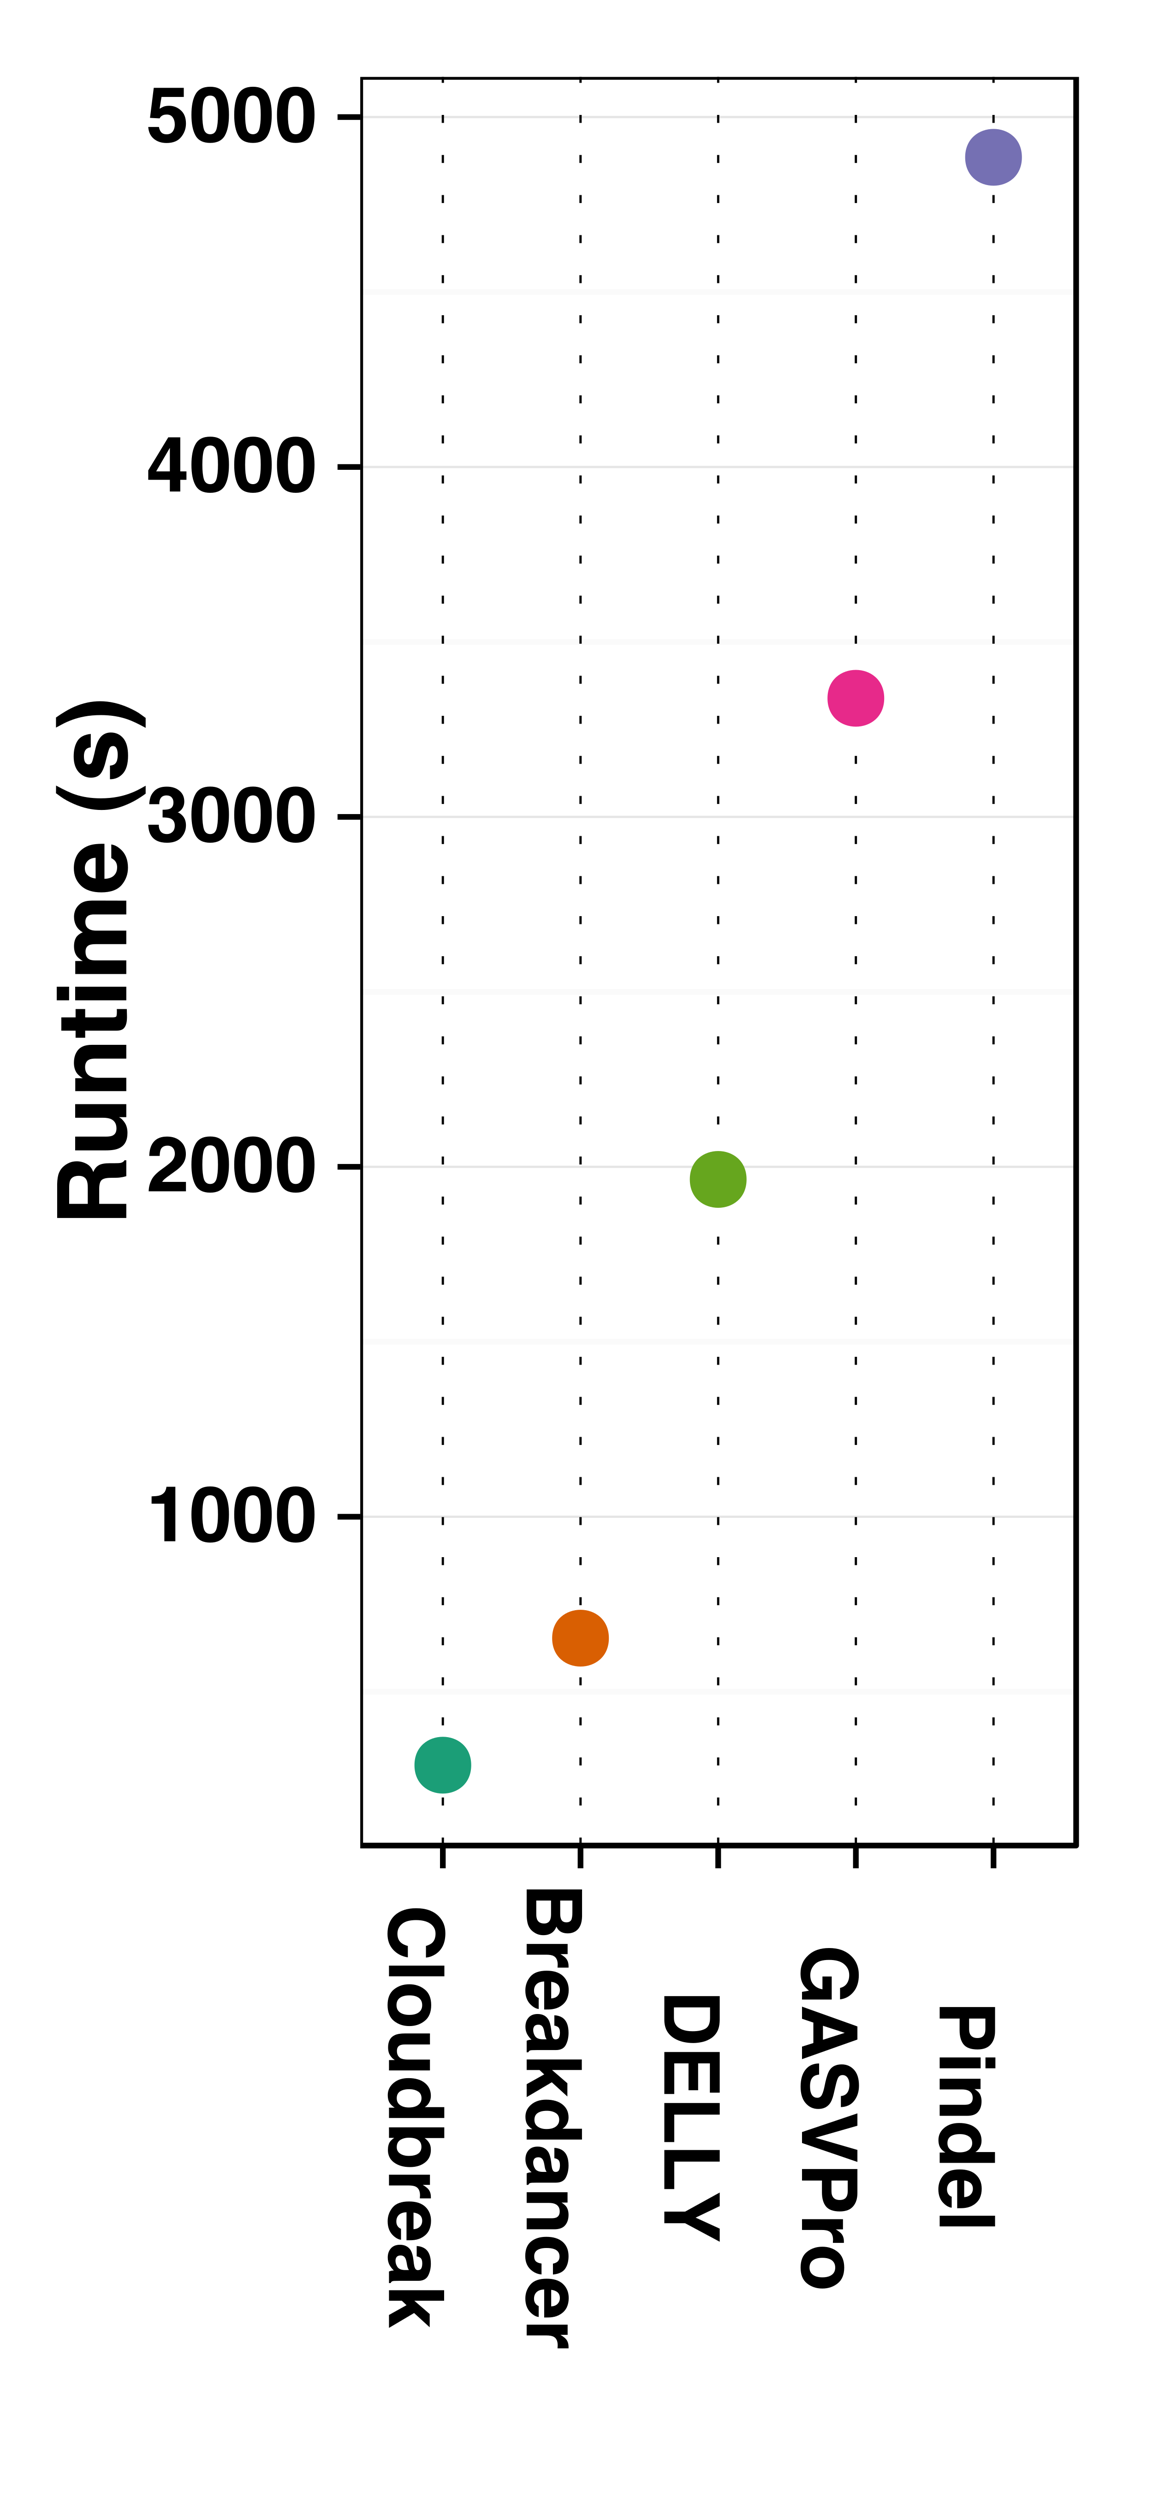<?xml version="1.0" encoding="UTF-8"?>
<svg xmlns="http://www.w3.org/2000/svg" xmlns:xlink="http://www.w3.org/1999/xlink" width="216pt" height="468pt" viewBox="0 0 216 468" version="1.1">
<defs>
<g>
<symbol overflow="visible" id="glyph0-0">
<path style="stroke:none;" d="M 1.078 0 L 1.078 -10.375 L 9.438 -10.375 L 9.438 0 Z M 8.141 -1.297 L 8.141 -9.078 L 2.375 -9.078 L 2.375 -1.297 Z "/>
</symbol>
<symbol overflow="visible" id="glyph0-1">
<path style="stroke:none;" d="M 1 -7.031 L 1 -8.406 C 1.633 -8.426 2.078 -8.469 2.328 -8.531 C 2.734 -8.613 3.062 -8.789 3.312 -9.062 C 3.488 -9.238 3.617 -9.484 3.703 -9.797 C 3.754 -9.973 3.781 -10.109 3.781 -10.203 L 5.453 -10.203 L 5.453 0 L 3.391 0 L 3.391 -7.031 Z "/>
</symbol>
<symbol overflow="visible" id="glyph0-2">
<path style="stroke:none;" d="M 2.5 -5 C 2.5 -3.832 2.594 -2.938 2.781 -2.312 C 2.977 -1.688 3.375 -1.375 3.969 -1.375 C 4.562 -1.375 4.953 -1.688 5.141 -2.312 C 5.328 -2.938 5.422 -3.832 5.422 -5 C 5.422 -6.227 5.328 -7.133 5.141 -7.719 C 4.953 -8.312 4.562 -8.609 3.969 -8.609 C 3.375 -8.609 2.977 -8.312 2.781 -7.719 C 2.594 -7.133 2.5 -6.227 2.5 -5 Z M 3.969 -10.266 C 5.27 -10.266 6.18 -9.805 6.703 -8.891 C 7.223 -7.984 7.484 -6.688 7.484 -5 C 7.484 -3.312 7.223 -2.016 6.703 -1.109 C 6.18 -0.203 5.27 0.25 3.969 0.25 C 2.664 0.25 1.754 -0.203 1.234 -1.109 C 0.711 -2.016 0.453 -3.312 0.453 -5 C 0.453 -6.688 0.711 -7.984 1.234 -8.891 C 1.754 -9.805 2.664 -10.266 3.969 -10.266 Z "/>
</symbol>
<symbol overflow="visible" id="glyph0-3">
<path style="stroke:none;" d="M 0.453 0 C 0.473 -0.727 0.629 -1.395 0.922 -2 C 1.203 -2.688 1.879 -3.41 2.953 -4.172 C 3.867 -4.828 4.461 -5.297 4.734 -5.578 C 5.148 -6.023 5.359 -6.516 5.359 -7.047 C 5.359 -7.484 5.238 -7.844 5 -8.125 C 4.77 -8.406 4.43 -8.547 3.984 -8.547 C 3.367 -8.547 2.953 -8.32 2.734 -7.875 C 2.609 -7.613 2.535 -7.195 2.516 -6.625 L 0.562 -6.625 C 0.594 -7.488 0.75 -8.188 1.031 -8.719 C 1.57 -9.738 2.523 -10.25 3.891 -10.25 C 4.961 -10.25 5.816 -9.945 6.453 -9.344 C 7.098 -8.75 7.422 -7.961 7.422 -6.984 C 7.422 -6.223 7.191 -5.551 6.734 -4.969 C 6.441 -4.57 5.957 -4.141 5.281 -3.672 L 4.484 -3.094 C 3.984 -2.738 3.641 -2.477 3.453 -2.312 C 3.266 -2.156 3.109 -1.973 2.984 -1.766 L 7.438 -1.766 L 7.438 0 Z "/>
</symbol>
<symbol overflow="visible" id="glyph0-4">
<path style="stroke:none;" d="M 2.344 -3.125 C 2.344 -2.719 2.41 -2.383 2.547 -2.125 C 2.785 -1.625 3.227 -1.375 3.875 -1.375 C 4.27 -1.375 4.613 -1.508 4.906 -1.781 C 5.195 -2.051 5.344 -2.441 5.344 -2.953 C 5.344 -3.617 5.07 -4.066 4.531 -4.297 C 4.219 -4.422 3.727 -4.484 3.062 -4.484 L 3.062 -5.922 C 3.719 -5.93 4.176 -5.992 4.438 -6.109 C 4.875 -6.305 5.094 -6.703 5.094 -7.297 C 5.094 -7.691 4.977 -8.008 4.75 -8.25 C 4.531 -8.488 4.211 -8.609 3.797 -8.609 C 3.328 -8.609 2.977 -8.457 2.75 -8.156 C 2.531 -7.863 2.426 -7.469 2.438 -6.969 L 0.562 -6.969 C 0.582 -7.469 0.672 -7.945 0.828 -8.406 C 0.984 -8.801 1.238 -9.172 1.594 -9.516 C 1.852 -9.754 2.164 -9.938 2.531 -10.062 C 2.895 -10.188 3.336 -10.25 3.859 -10.25 C 4.836 -10.25 5.625 -9.992 6.219 -9.484 C 6.82 -8.984 7.125 -8.312 7.125 -7.469 C 7.125 -6.863 6.941 -6.352 6.578 -5.938 C 6.359 -5.688 6.125 -5.516 5.875 -5.422 C 6.062 -5.422 6.328 -5.258 6.672 -4.938 C 7.18 -4.469 7.438 -3.82 7.438 -3 C 7.438 -2.133 7.133 -1.375 6.531 -0.719 C 5.938 -0.07 5.055 0.25 3.891 0.25 C 2.441 0.25 1.438 -0.219 0.875 -1.156 C 0.57 -1.656 0.406 -2.312 0.375 -3.125 Z "/>
</symbol>
<symbol overflow="visible" id="glyph0-5">
<path style="stroke:none;" d="M 7.531 -2.188 L 6.375 -2.188 L 6.375 0 L 4.422 0 L 4.422 -2.188 L 0.375 -2.188 L 0.375 -3.953 L 4.125 -10.141 L 6.375 -10.141 L 6.375 -3.766 L 7.531 -3.766 Z M 4.422 -3.766 L 4.422 -8.172 L 1.859 -3.766 Z "/>
</symbol>
<symbol overflow="visible" id="glyph0-6">
<path style="stroke:none;" d="M 2.375 -2.734 C 2.457 -2.297 2.609 -1.957 2.828 -1.719 C 3.055 -1.477 3.383 -1.359 3.812 -1.359 C 4.312 -1.359 4.691 -1.531 4.953 -1.875 C 5.211 -2.227 5.344 -2.672 5.344 -3.203 C 5.344 -3.723 5.219 -4.16 4.969 -4.516 C 4.727 -4.879 4.352 -5.062 3.844 -5.062 C 3.594 -5.062 3.379 -5.031 3.203 -4.969 C 2.891 -4.852 2.656 -4.645 2.5 -4.344 L 0.703 -4.438 L 1.406 -10.062 L 7.031 -10.062 L 7.031 -8.359 L 2.859 -8.359 L 2.5 -6.141 C 2.812 -6.336 3.051 -6.469 3.219 -6.531 C 3.508 -6.645 3.863 -6.703 4.281 -6.703 C 5.125 -6.703 5.859 -6.414 6.484 -5.844 C 7.117 -5.281 7.438 -4.457 7.438 -3.375 C 7.438 -2.426 7.133 -1.582 6.531 -0.844 C 5.926 -0.102 5.02 0.266 3.812 0.266 C 2.844 0.266 2.047 0.004 1.422 -0.516 C 0.797 -1.035 0.445 -1.773 0.375 -2.734 Z "/>
</symbol>
<symbol overflow="visible" id="glyph1-0">
<path style="stroke:none;" d="M 0 1.078 L 10.375 1.078 L 10.375 9.438 L 0 9.438 Z M 1.297 8.141 L 9.078 8.141 L 9.078 2.375 L 1.297 2.375 Z "/>
</symbol>
<symbol overflow="visible" id="glyph1-1">
<path style="stroke:none;" d="M 5.094 0.641 C 6.906 0.641 8.301 1.129 9.281 2.109 C 10.133 2.953 10.562 4.023 10.562 5.328 C 10.562 7.066 9.988 8.344 8.844 9.156 C 8.207 9.594 7.566 9.832 6.922 9.875 L 6.922 7.703 C 7.41 7.555 7.785 7.375 8.047 7.156 C 8.492 6.758 8.719 6.176 8.719 5.406 C 8.719 4.625 8.398 4.004 7.766 3.547 C 7.129 3.086 6.227 2.859 5.062 2.859 C 3.895 2.859 3.02 3.098 2.438 3.578 C 1.863 4.066 1.578 4.68 1.578 5.422 C 1.578 6.18 1.828 6.758 2.328 7.156 C 2.598 7.375 3 7.555 3.531 7.703 L 3.531 9.844 C 2.406 9.656 1.488 9.176 0.781 8.406 C 0.07 7.633 -0.281 6.645 -0.281 5.438 C -0.281 3.945 0.191 2.773 1.141 1.922 C 2.109 1.066 3.426 0.641 5.094 0.641 Z M 10.688 5.266 Z "/>
</symbol>
<symbol overflow="visible" id="glyph1-2">
<path style="stroke:none;" d="M 0 2.984 L 0 0.984 L 10.375 0.984 L 10.375 2.984 Z "/>
</symbol>
<symbol overflow="visible" id="glyph1-3">
<path style="stroke:none;" d="M 1.406 4.375 C 1.406 4.957 1.613 5.406 2.031 5.719 C 2.457 6.039 3.051 6.203 3.812 6.203 C 4.582 6.203 5.176 6.039 5.594 5.719 C 6.008 5.406 6.219 4.957 6.219 4.375 C 6.219 3.789 6.008 3.336 5.594 3.016 C 5.176 2.703 4.582 2.547 3.812 2.547 C 3.051 2.547 2.457 2.703 2.031 3.016 C 1.613 3.336 1.406 3.789 1.406 4.375 Z M 3.812 8.297 C 2.688 8.297 1.723 7.973 0.922 7.328 C 0.129 6.68 -0.266 5.695 -0.266 4.375 C -0.266 3.062 0.129 2.082 0.922 1.438 C 1.723 0.789 2.688 0.469 3.812 0.469 C 4.926 0.469 5.883 0.789 6.688 1.438 C 7.5 2.082 7.906 3.062 7.906 4.375 C 7.906 5.695 7.5 6.68 6.688 7.328 C 5.883 7.973 4.926 8.297 3.812 8.297 Z M 7.875 4.375 Z "/>
</symbol>
<symbol overflow="visible" id="glyph1-4">
<path style="stroke:none;" d="M 7.672 2.938 L 3.047 2.938 C 2.609 2.938 2.281 2.988 2.062 3.094 C 1.676 3.27 1.484 3.629 1.484 4.172 C 1.484 4.848 1.758 5.316 2.312 5.578 C 2.602 5.703 3 5.766 3.5 5.766 L 7.672 5.766 L 7.672 7.797 L 0 7.797 L 0 5.859 L 1.078 5.859 C 1.055 5.836 0.988 5.785 0.875 5.703 C 0.758 5.629 0.656 5.539 0.562 5.438 C 0.281 5.125 0.086 4.82 -0.016 4.531 C -0.117 4.238 -0.172 3.895 -0.172 3.5 C -0.172 2.363 0.238 1.598 1.062 1.203 C 1.508 0.984 2.172 0.875 3.047 0.875 L 7.672 0.875 Z M 7.875 4.344 Z "/>
</symbol>
<symbol overflow="visible" id="glyph1-5">
<path style="stroke:none;" d="M 7.844 3.766 C 7.844 4.223 7.738 4.633 7.531 5 C 7.332 5.363 7.055 5.656 6.703 5.875 L 10.359 5.875 L 10.359 7.906 L 0 7.906 L 0 5.969 L 1.062 5.969 C 0.602 5.676 0.27 5.348 0.062 4.984 C -0.133 4.617 -0.234 4.164 -0.234 3.625 C -0.234 2.727 0.125 1.973 0.844 1.359 C 1.57 0.742 2.504 0.438 3.641 0.438 C 4.941 0.438 5.969 0.738 6.719 1.344 C 7.469 1.945 7.844 2.754 7.844 3.766 Z M 1.453 4.203 C 1.453 4.766 1.66 5.191 2.078 5.484 C 2.504 5.785 3.051 5.938 3.719 5.938 C 4.656 5.938 5.328 5.695 5.734 5.219 C 5.973 4.938 6.094 4.602 6.094 4.219 C 6.094 3.625 5.867 3.191 5.422 2.922 C 4.984 2.648 4.438 2.516 3.781 2.516 C 3.07 2.516 2.504 2.648 2.078 2.922 C 1.66 3.203 1.453 3.629 1.453 4.203 Z "/>
</symbol>
<symbol overflow="visible" id="glyph1-6">
<path style="stroke:none;" d="M 7.844 5.078 C 7.844 6.086 7.477 6.875 6.75 7.438 C 6.02 8.008 5.082 8.297 3.938 8.297 C 2.738 8.297 1.75 8.016 0.969 7.453 C 0.188 6.891 -0.203 6.102 -0.203 5.094 C -0.203 4.469 -0.078 3.961 0.172 3.578 C 0.328 3.348 0.594 3.098 0.969 2.828 L 0 2.828 L 0 0.859 L 10.359 0.859 L 10.359 2.859 L 6.672 2.859 C 7.023 3.117 7.297 3.398 7.484 3.703 C 7.723 4.055 7.844 4.516 7.844 5.078 Z M 1.453 4.562 C 1.453 5.082 1.66 5.484 2.078 5.766 C 2.492 6.055 3.039 6.203 3.719 6.203 C 4.258 6.203 4.711 6.129 5.078 5.984 C 5.742 5.711 6.078 5.223 6.078 4.516 C 6.078 3.785 5.75 3.285 5.094 3.016 C 4.738 2.867 4.285 2.797 3.734 2.797 C 3.078 2.797 2.531 2.941 2.094 3.234 C 1.664 3.523 1.453 3.969 1.453 4.562 Z "/>
</symbol>
<symbol overflow="visible" id="glyph1-7">
<path style="stroke:none;" d="M 7.844 5.094 C 7.844 5.133 7.844 5.164 7.844 5.188 C 7.844 5.219 7.844 5.273 7.844 5.359 L 5.781 5.359 C 5.789 5.234 5.797 5.117 5.797 5.016 C 5.805 4.922 5.812 4.848 5.812 4.797 C 5.812 3.984 5.551 3.441 5.031 3.172 C 4.738 3.016 4.285 2.938 3.672 2.938 L 0 2.938 L 0 0.922 L 7.672 0.922 L 7.672 2.828 L 6.328 2.828 C 6.836 3.141 7.188 3.41 7.375 3.641 C 7.688 4.016 7.844 4.5 7.844 5.094 Z "/>
</symbol>
<symbol overflow="visible" id="glyph1-8">
<path style="stroke:none;" d="M 6.219 3.953 C 6.219 3.492 6.07 3.133 5.781 2.875 C 5.488 2.625 5.094 2.469 4.594 2.406 L 4.594 5.516 C 5.125 5.484 5.523 5.32 5.797 5.031 C 6.078 4.738 6.219 4.379 6.219 3.953 Z M 7.875 3.953 C 7.875 4.598 7.754 5.176 7.516 5.688 C 7.273 6.195 6.895 6.617 6.375 6.953 C 5.926 7.254 5.398 7.445 4.797 7.531 C 4.441 7.582 3.938 7.602 3.281 7.594 L 3.281 2.344 C 2.508 2.375 1.969 2.617 1.656 3.078 C 1.469 3.348 1.375 3.68 1.375 4.078 C 1.375 4.484 1.488 4.816 1.719 5.078 C 1.844 5.223 2.02 5.348 2.25 5.453 L 2.25 7.5 C 1.789 7.445 1.328 7.207 0.859 6.781 C 0.117 6.125 -0.25 5.207 -0.25 4.031 C -0.25 3.051 0.062 2.188 0.688 1.438 C 1.312 0.695 2.332 0.328 3.75 0.328 C 5.082 0.328 6.102 0.66 6.812 1.328 C 7.52 2.004 7.875 2.879 7.875 3.953 Z M 7.875 4.094 Z "/>
</symbol>
<symbol overflow="visible" id="glyph1-9">
<path style="stroke:none;" d="M 3.734 5.156 C 3.648 5.031 3.582 4.906 3.531 4.781 C 3.477 4.656 3.43 4.477 3.391 4.25 L 3.312 3.797 C 3.238 3.379 3.145 3.078 3.031 2.891 C 2.852 2.578 2.57 2.422 2.188 2.422 C 1.844 2.422 1.594 2.516 1.438 2.703 C 1.289 2.898 1.219 3.133 1.219 3.406 C 1.219 3.832 1.344 4.227 1.594 4.594 C 1.852 4.957 2.316 5.145 2.984 5.156 Z M 4.656 3.953 C 4.707 4.316 4.77 4.578 4.844 4.734 C 4.957 5.023 5.145 5.172 5.406 5.172 C 5.719 5.172 5.93 5.062 6.047 4.844 C 6.172 4.625 6.234 4.305 6.234 3.891 C 6.234 3.41 6.117 3.07 5.891 2.875 C 5.711 2.738 5.477 2.645 5.188 2.594 L 5.188 0.656 C 5.852 0.695 6.406 0.883 6.844 1.219 C 7.508 1.75 7.844 2.66 7.844 3.953 C 7.844 4.797 7.676 5.539 7.344 6.188 C 7.008 6.844 6.383 7.172 5.469 7.172 L 1.953 7.172 C 1.703 7.172 1.406 7.176 1.062 7.188 C 0.801 7.195 0.625 7.234 0.531 7.297 C 0.438 7.367 0.359 7.469 0.297 7.594 L 0 7.594 L 0 5.422 C 0.156 5.359 0.301 5.312 0.438 5.281 C 0.57 5.258 0.727 5.242 0.906 5.234 C 0.602 4.953 0.348 4.633 0.141 4.281 C -0.109 3.844 -0.234 3.352 -0.234 2.812 C -0.234 2.113 -0.035 1.539 0.359 1.094 C 0.754 0.645 1.316 0.422 2.047 0.422 C 2.984 0.422 3.664 0.781 4.094 1.5 C 4.32 1.906 4.484 2.492 4.578 3.266 Z M 7.875 4.047 Z "/>
</symbol>
<symbol overflow="visible" id="glyph1-10">
<path style="stroke:none;" d="M 10.328 0.922 L 10.328 2.891 L 4.75 2.891 L 7.625 5.375 L 7.625 7.859 L 4.703 5.188 L 0 7.969 L 0 5.547 L 3.281 3.719 L 2.406 2.891 L 0 2.891 L 0 0.922 Z "/>
</symbol>
<symbol overflow="visible" id="glyph1-11">
<path style="stroke:none;" d="M 8.562 3.203 L 6.281 3.203 L 6.281 5.75 C 6.281 6.195 6.363 6.562 6.531 6.844 C 6.707 7.133 7.016 7.281 7.453 7.281 C 7.93 7.281 8.25 7.094 8.406 6.719 C 8.508 6.395 8.562 5.984 8.562 5.484 Z M 4.562 3.203 L 1.797 3.203 L 1.797 5.75 C 1.797 6.195 1.859 6.551 1.984 6.812 C 2.211 7.27 2.645 7.5 3.281 7.5 C 3.82 7.5 4.191 7.273 4.391 6.828 C 4.504 6.578 4.562 6.227 4.562 5.781 Z M 10.375 6.172 C 10.352 7.441 9.984 8.344 9.266 8.875 C 8.828 9.188 8.301 9.344 7.688 9.344 C 7.051 9.344 6.539 9.188 6.156 8.875 C 5.938 8.695 5.738 8.43 5.562 8.078 C 5.375 8.609 5.07 9.008 4.656 9.281 C 4.238 9.551 3.727 9.688 3.125 9.688 C 2.508 9.688 1.961 9.531 1.484 9.219 C 1.148 9.02 0.875 8.773 0.656 8.484 C 0.406 8.148 0.234 7.754 0.141 7.297 C 0.047 6.848 0 6.359 0 5.828 L 0 1.125 L 10.375 1.125 Z "/>
</symbol>
<symbol overflow="visible" id="glyph1-12">
<path style="stroke:none;" d="M 7.844 5.188 C 7.844 5.977 7.633 6.625 7.219 7.125 C 6.812 7.633 6.125 7.891 5.156 7.891 L 0 7.891 L 0 5.828 L 4.656 5.828 C 5.062 5.828 5.375 5.773 5.594 5.672 C 5.988 5.473 6.188 5.098 6.188 4.547 C 6.188 3.867 5.895 3.398 5.312 3.141 C 5.008 3.016 4.625 2.953 4.156 2.953 L 0 2.953 L 0 0.953 L 7.656 0.953 L 7.656 2.891 L 6.531 2.891 C 6.926 3.141 7.211 3.379 7.391 3.609 C 7.691 4.023 7.844 4.551 7.844 5.188 Z M 7.875 4.453 Z "/>
</symbol>
<symbol overflow="visible" id="glyph1-13">
<path style="stroke:none;" d="M 4.922 5.516 C 5.203 5.473 5.457 5.375 5.688 5.219 C 6 5 6.156 4.648 6.156 4.172 C 6.156 3.504 5.82 3.047 5.156 2.797 C 4.789 2.66 4.316 2.594 3.734 2.594 C 3.172 2.594 2.719 2.66 2.375 2.797 C 1.727 3.035 1.406 3.484 1.406 4.141 C 1.406 4.609 1.531 4.941 1.781 5.141 C 2.039 5.336 2.375 5.457 2.781 5.5 L 2.781 7.547 C 2.164 7.504 1.586 7.285 1.047 6.891 C 0.172 6.254 -0.266 5.32 -0.266 4.094 C -0.266 2.863 0.098 1.957 0.828 1.375 C 1.555 0.789 2.504 0.5 3.672 0.5 C 4.992 0.5 6.02 0.816 6.75 1.453 C 7.477 2.098 7.844 2.988 7.844 4.125 C 7.844 5.082 7.629 5.867 7.203 6.484 C 6.773 7.098 6.016 7.457 4.922 7.562 Z M 7.875 4.156 Z "/>
</symbol>
<symbol overflow="visible" id="glyph1-14">
<path style="stroke:none;" d="M 8.562 3.203 L 1.797 3.203 L 1.797 5.203 C 1.797 6.223 2.301 6.938 3.312 7.344 C 3.863 7.562 4.523 7.672 5.297 7.672 C 6.348 7.672 7.156 7.504 7.719 7.172 C 8.281 6.836 8.562 6.18 8.562 5.203 Z M 10.375 5.562 C 10.363 6.207 10.285 6.742 10.141 7.172 C 9.898 7.898 9.461 8.488 8.828 8.938 C 8.305 9.289 7.742 9.535 7.141 9.672 C 6.547 9.805 5.977 9.875 5.438 9.875 C 4.062 9.875 2.895 9.598 1.938 9.047 C 0.645 8.285 0 7.125 0 5.562 L 0 1.094 L 10.375 1.094 Z "/>
</symbol>
<symbol overflow="visible" id="glyph1-15">
<path style="stroke:none;" d="M 8.531 8.766 L 8.531 3.281 L 6.328 3.281 L 6.328 8.312 L 4.531 8.312 L 4.531 3.281 L 1.859 3.281 L 1.859 9.016 L 0 9.016 L 0 1.156 L 10.375 1.156 L 10.375 8.766 Z "/>
</symbol>
<symbol overflow="visible" id="glyph1-16">
<path style="stroke:none;" d="M 10.375 1.094 L 10.375 3.266 L 1.859 3.266 L 1.859 8.406 L 0 8.406 L 0 1.094 Z "/>
</symbol>
<symbol overflow="visible" id="glyph1-17">
<path style="stroke:none;" d="M 10.375 7.016 L 10.375 9.469 L 3.891 6 L 0 6 L 0 3.828 L 3.891 3.828 L 10.375 0.25 L 10.375 2.797 L 5.859 4.953 Z M 10.375 4.859 Z "/>
</symbol>
<symbol overflow="visible" id="glyph1-18">
<path style="stroke:none;" d="M 7.125 8.062 C 7.832 7.906 8.328 7.504 8.609 6.859 C 8.766 6.504 8.844 6.109 8.844 5.672 C 8.844 4.836 8.523 4.148 7.891 3.609 C 7.266 3.078 6.32 2.812 5.062 2.812 C 3.781 2.812 2.875 3.102 2.344 3.688 C 1.812 4.27 1.547 4.93 1.547 5.672 C 1.547 6.398 1.754 6.992 2.172 7.453 C 2.598 7.922 3.148 8.207 3.828 8.312 L 3.828 5.922 L 5.562 5.922 L 5.562 10.234 L 0 10.234 L 0 8.797 L 1.297 8.578 C 0.805 8.16 0.457 7.785 0.25 7.453 C -0.102 6.879 -0.281 6.176 -0.281 5.344 C -0.281 3.969 0.195 2.844 1.156 1.969 C 2.113 1.051 3.422 0.594 5.078 0.594 C 6.754 0.594 8.098 1.055 9.109 1.984 C 10.129 2.91 10.641 4.133 10.641 5.656 C 10.641 6.969 10.301 8.023 9.625 8.828 C 8.957 9.629 8.125 10.086 7.125 10.203 Z M 10.641 5.641 Z "/>
</symbol>
<symbol overflow="visible" id="glyph1-19">
<path style="stroke:none;" d="M 3.922 3.938 L 3.922 6.562 L 8 5.266 Z M 10.375 4.062 L 10.375 6.516 L 0 10.188 L 0 7.844 L 2.125 7.172 L 2.125 3.344 L 0 2.625 L 0 0.359 Z M 10.375 5.281 Z "/>
</symbol>
<symbol overflow="visible" id="glyph1-20">
<path style="stroke:none;" d="M 3.203 2.672 C 2.723 2.734 2.367 2.859 2.141 3.047 C 1.711 3.398 1.5 4.004 1.5 4.859 C 1.5 5.367 1.555 5.785 1.672 6.109 C 1.879 6.711 2.281 7.016 2.875 7.016 C 3.219 7.016 3.484 6.863 3.672 6.562 C 3.848 6.258 4.008 5.789 4.156 5.156 L 4.391 4.047 C 4.641 2.973 4.906 2.227 5.188 1.812 C 5.664 1.113 6.414 0.766 7.438 0.766 C 8.363 0.766 9.133 1.102 9.75 1.781 C 10.363 2.457 10.672 3.445 10.672 4.75 C 10.672 5.844 10.379 6.773 9.797 7.547 C 9.223 8.316 8.383 8.723 7.281 8.766 L 7.281 6.688 C 7.906 6.645 8.348 6.367 8.609 5.859 C 8.785 5.523 8.875 5.109 8.875 4.609 C 8.875 4.047 8.758 3.598 8.531 3.266 C 8.301 2.93 7.988 2.766 7.594 2.766 C 7.219 2.766 6.941 2.93 6.766 3.266 C 6.641 3.473 6.492 3.922 6.328 4.609 L 5.906 6.406 C 5.719 7.188 5.469 7.773 5.156 8.172 C 4.664 8.797 3.957 9.109 3.031 9.109 C 2.082 9.109 1.297 8.742 0.672 8.016 C 0.047 7.285 -0.266 6.258 -0.266 4.938 C -0.266 3.594 0.039 2.531 0.656 1.75 C 1.27 0.977 2.117 0.594 3.203 0.594 Z M 10.688 4.766 Z "/>
</symbol>
<symbol overflow="visible" id="glyph1-21">
<path style="stroke:none;" d="M 10.375 7.172 L 10.375 9.422 L 0 5.875 L 0 3.828 L 10.375 0.328 L 10.375 2.641 L 2.5 4.891 Z "/>
</symbol>
<symbol overflow="visible" id="glyph1-22">
<path style="stroke:none;" d="M 7.062 6.938 C 7.602 6.938 7.988 6.789 8.219 6.5 C 8.445 6.219 8.562 5.82 8.562 5.312 L 8.562 3.297 L 5.516 3.297 L 5.516 5.312 C 5.516 5.82 5.641 6.219 5.891 6.5 C 6.141 6.789 6.531 6.938 7.062 6.938 Z M 7.078 9.078 C 5.859 9.078 4.992 8.766 4.484 8.141 C 3.984 7.523 3.734 6.645 3.734 5.5 L 3.734 3.297 L 0 3.297 L 0 1.141 L 10.375 1.141 L 10.375 5.656 C 10.375 6.695 10.102 7.523 9.562 8.141 C 9.031 8.766 8.203 9.078 7.078 9.078 Z "/>
</symbol>
<symbol overflow="visible" id="glyph1-23">
<path style="stroke:none;" d="M 8.578 3 L 8.578 0.969 L 10.438 0.969 L 10.438 3 Z M 7.672 0.969 L 7.672 3 L 0 3 L 0 0.969 Z "/>
</symbol>
<symbol overflow="visible" id="glyph2-0">
<path style="stroke:none;" d="M 0 -1.359 L -12.953 -1.359 L -12.953 -11.781 L 0 -11.781 Z M -1.625 -10.172 L -11.344 -10.172 L -11.344 -2.969 L -1.625 -2.969 Z "/>
</symbol>
<symbol overflow="visible" id="glyph2-1">
<path style="stroke:none;" d="M -10.703 -4.078 L -7.219 -4.078 L -7.219 -7.141 C -7.219 -7.754 -7.289 -8.211 -7.438 -8.516 C -7.688 -9.055 -8.172 -9.328 -8.891 -9.328 C -9.68 -9.328 -10.211 -9.066 -10.484 -8.547 C -10.629 -8.254 -10.703 -7.812 -10.703 -7.219 Z M -12.953 -7.781 C -12.93 -8.695 -12.816 -9.398 -12.609 -9.891 C -12.41 -10.379 -12.113 -10.789 -11.719 -11.125 C -11.383 -11.406 -11.02 -11.629 -10.625 -11.797 C -10.227 -11.961 -9.773 -12.047 -9.266 -12.047 C -8.648 -12.047 -8.047 -11.891 -7.453 -11.578 C -6.859 -11.266 -6.438 -10.75 -6.188 -10.031 C -5.945 -10.633 -5.602 -11.062 -5.156 -11.312 C -4.719 -11.562 -4.047 -11.688 -3.141 -11.688 L -2.266 -11.688 C -1.672 -11.688 -1.27 -11.707 -1.062 -11.75 C -0.727 -11.82 -0.484 -11.988 -0.328 -12.25 L 0 -12.25 L 0 -9.266 C -0.289 -9.18 -0.52 -9.125 -0.688 -9.094 C -1.051 -9.02 -1.426 -8.977 -1.812 -8.969 L -3.016 -8.953 C -3.836 -8.941 -4.383 -8.789 -4.656 -8.5 C -4.938 -8.207 -5.078 -7.664 -5.078 -6.875 L -5.078 -4.078 L 0 -4.078 L 0 -1.438 L -12.953 -1.438 Z "/>
</symbol>
<symbol overflow="visible" id="glyph2-2">
<path style="stroke:none;" d="M -9.578 -3.672 L -3.812 -3.672 C -3.258 -3.672 -2.848 -3.734 -2.578 -3.859 C -2.086 -4.086 -1.844 -4.535 -1.844 -5.203 C -1.844 -6.055 -2.191 -6.645 -2.891 -6.969 C -3.266 -7.125 -3.758 -7.203 -4.375 -7.203 L -9.578 -7.203 L -9.578 -9.75 L 0 -9.75 L 0 -7.312 L -1.359 -7.312 C -1.328 -7.289 -1.238 -7.234 -1.094 -7.141 C -0.945 -7.047 -0.816 -6.93 -0.703 -6.797 C -0.348 -6.41 -0.109 -6.031 0.016 -5.656 C 0.148 -5.289 0.219 -4.863 0.219 -4.375 C 0.219 -2.957 -0.289 -2.004 -1.312 -1.516 C -1.875 -1.234 -2.707 -1.094 -3.812 -1.094 L -9.578 -1.094 Z M -9.828 -5.422 Z "/>
</symbol>
<symbol overflow="visible" id="glyph2-3">
<path style="stroke:none;" d="M -9.812 -6.484 C -9.812 -7.473 -9.551 -8.281 -9.031 -8.906 C -8.508 -9.539 -7.648 -9.859 -6.453 -9.859 L 0 -9.859 L 0 -7.281 L -5.828 -7.281 C -6.328 -7.281 -6.711 -7.211 -6.984 -7.078 C -7.473 -6.836 -7.719 -6.367 -7.719 -5.672 C -7.719 -4.828 -7.359 -4.242 -6.641 -3.922 C -6.266 -3.766 -5.781 -3.688 -5.188 -3.688 L 0 -3.688 L 0 -1.188 L -9.562 -1.188 L -9.562 -3.609 L -8.172 -3.609 C -8.66 -3.93 -9.016 -4.234 -9.234 -4.516 C -9.617 -5.035 -9.812 -5.691 -9.812 -6.484 Z M -9.828 -5.562 Z "/>
</symbol>
<symbol overflow="visible" id="glyph2-4">
<path style="stroke:none;" d="M -7.703 -0.188 L -9.5 -0.188 L -9.5 -1.516 L -12.172 -1.516 L -12.172 -4 L -9.5 -4 L -9.5 -5.562 L -7.703 -5.562 L -7.703 -4 L -2.641 -4 C -2.254 -4 -2.008 -4.047 -1.906 -4.141 C -1.812 -4.242 -1.766 -4.551 -1.766 -5.062 C -1.766 -5.133 -1.766 -5.211 -1.766 -5.297 C -1.773 -5.391 -1.781 -5.477 -1.781 -5.562 L 0.094 -5.562 L 0.125 -4.375 C 0.164 -3.188 -0.035 -2.375 -0.484 -1.938 C -0.773 -1.656 -1.219 -1.516 -1.812 -1.516 L -7.703 -1.516 Z "/>
</symbol>
<symbol overflow="visible" id="glyph2-5">
<path style="stroke:none;" d="M -10.719 -3.75 L -10.719 -1.203 L -13.031 -1.203 L -13.031 -3.75 Z M -9.578 -1.203 L -9.578 -3.75 L 0 -3.75 L 0 -1.203 Z "/>
</symbol>
<symbol overflow="visible" id="glyph2-6">
<path style="stroke:none;" d="M -9.797 -11.875 C -9.797 -12.289 -9.711 -12.703 -9.547 -13.109 C -9.379 -13.523 -9.094 -13.898 -8.688 -14.234 C -8.352 -14.504 -7.941 -14.688 -7.453 -14.781 C -7.129 -14.844 -6.656 -14.875 -6.031 -14.875 L 0 -14.859 L 0 -12.281 L -6.094 -12.281 C -6.457 -12.281 -6.758 -12.223 -7 -12.109 C -7.445 -11.891 -7.672 -11.477 -7.672 -10.875 C -7.672 -10.188 -7.379 -9.711 -6.797 -9.453 C -6.492 -9.316 -6.129 -9.25 -5.703 -9.25 L 0 -9.25 L 0 -6.719 L -5.703 -6.719 C -6.273 -6.719 -6.688 -6.66 -6.938 -6.547 C -7.406 -6.336 -7.641 -5.926 -7.641 -5.312 C -7.641 -4.594 -7.406 -4.113 -6.938 -3.875 C -6.676 -3.738 -6.285 -3.672 -5.766 -3.672 L 0 -3.672 L 0 -1.125 L -9.562 -1.125 L -9.562 -3.562 L -8.172 -3.562 C -8.66 -3.875 -9.016 -4.164 -9.234 -4.438 C -9.609 -4.926 -9.797 -5.555 -9.797 -6.328 C -9.797 -7.055 -9.633 -7.648 -9.312 -8.109 C -9.008 -8.473 -8.625 -8.75 -8.156 -8.938 C -8.719 -9.258 -9.129 -9.664 -9.391 -10.156 C -9.66 -10.664 -9.797 -11.238 -9.797 -11.875 Z "/>
</symbol>
<symbol overflow="visible" id="glyph2-7">
<path style="stroke:none;" d="M -7.766 -4.953 C -7.766 -4.367 -7.582 -3.914 -7.219 -3.594 C -6.863 -3.281 -6.375 -3.082 -5.75 -3 L -5.75 -6.891 C -6.406 -6.848 -6.906 -6.645 -7.25 -6.281 C -7.594 -5.926 -7.766 -5.484 -7.766 -4.953 Z M -9.828 -4.953 C -9.828 -5.742 -9.676 -6.457 -9.375 -7.094 C -9.082 -7.738 -8.613 -8.27 -7.969 -8.688 C -7.406 -9.062 -6.75 -9.301 -6 -9.406 C -5.551 -9.477 -4.914 -9.508 -4.094 -9.5 L -4.094 -2.938 C -3.133 -2.969 -2.461 -3.27 -2.078 -3.844 C -1.836 -4.188 -1.719 -4.602 -1.719 -5.094 C -1.719 -5.602 -1.863 -6.02 -2.156 -6.344 C -2.312 -6.52 -2.531 -6.676 -2.812 -6.812 L -2.812 -9.375 C -2.238 -9.301 -1.66 -9.004 -1.078 -8.484 C -0.148 -7.66 0.312 -6.508 0.312 -5.031 C 0.312 -3.812 -0.078 -2.734 -0.859 -1.797 C -1.648 -0.867 -2.926 -0.406 -4.688 -0.406 C -6.352 -0.406 -7.625 -0.828 -8.5 -1.672 C -9.383 -2.516 -9.828 -3.609 -9.828 -4.953 Z M -9.828 -5.125 Z "/>
</symbol>
<symbol overflow="visible" id="glyph2-8">
<path style="stroke:none;" d=""/>
</symbol>
<symbol overflow="visible" id="glyph2-9">
<path style="stroke:none;" d="M -4.625 -0.812 C -6.344 -0.812 -8.078 -1.191 -9.828 -1.953 C -10.805 -2.379 -11.633 -2.836 -12.312 -3.328 L -13.172 -3.953 L -13.156 -5.391 C -11.664 -4.578 -10.488 -4.023 -9.625 -3.734 C -8.188 -3.242 -6.578 -3 -4.797 -3 C -3.641 -3 -2.582 -3.094 -1.625 -3.281 C -0.133 -3.562 1.285 -4.07 2.641 -4.812 L 3.625 -5.359 L 3.625 -3.875 C 2.32 -2.914 1.039 -2.191 -0.219 -1.703 C -1.676 -1.109 -3.145 -0.812 -4.625 -0.812 Z "/>
</symbol>
<symbol overflow="visible" id="glyph2-10">
<path style="stroke:none;" d="M -3.062 -3.125 C -2.613 -3.176 -2.297 -3.289 -2.109 -3.469 C -1.773 -3.77 -1.609 -4.344 -1.609 -5.188 C -1.609 -5.676 -1.68 -6.066 -1.828 -6.359 C -1.973 -6.648 -2.191 -6.797 -2.484 -6.797 C -2.766 -6.797 -2.977 -6.676 -3.125 -6.438 C -3.27 -6.207 -3.523 -5.336 -3.891 -3.828 C -4.16 -2.742 -4.492 -1.977 -4.891 -1.531 C -5.297 -1.094 -5.875 -0.875 -6.625 -0.875 C -7.508 -0.875 -8.27 -1.219 -8.906 -1.906 C -9.539 -2.602 -9.859 -3.582 -9.859 -4.844 C -9.859 -6.039 -9.617 -7.016 -9.141 -7.766 C -8.66 -8.516 -7.832 -8.945 -6.656 -9.062 L -6.656 -6.562 C -6.977 -6.52 -7.234 -6.426 -7.422 -6.281 C -7.766 -6.008 -7.938 -5.539 -7.938 -4.875 C -7.938 -4.332 -7.848 -3.941 -7.672 -3.703 C -7.504 -3.473 -7.305 -3.359 -7.078 -3.359 C -6.797 -3.359 -6.586 -3.484 -6.453 -3.734 C -6.328 -3.984 -6.098 -4.852 -5.766 -6.344 C -5.535 -7.344 -5.18 -8.094 -4.703 -8.594 C -4.223 -9.082 -3.625 -9.328 -2.906 -9.328 C -1.957 -9.328 -1.18 -8.973 -0.578 -8.266 C 0.023 -7.555 0.328 -6.469 0.328 -5 C 0.328 -3.488 0.008 -2.375 -0.625 -1.656 C -1.258 -0.938 -2.07 -0.578 -3.062 -0.578 Z M -9.828 -5.031 Z "/>
</symbol>
<symbol overflow="visible" id="glyph2-11">
<path style="stroke:none;" d="M -13.172 -2.125 C -11.922 -3.008 -10.758 -3.688 -9.688 -4.156 C -8.102 -4.832 -6.508 -5.172 -4.906 -5.172 C -3.145 -5.172 -1.352 -4.766 0.469 -3.953 C 1.488 -3.492 2.258 -3.062 2.781 -2.656 L 3.625 -2.047 L 3.625 -0.188 C 2.227 -0.957 1.086 -1.492 0.203 -1.797 C -1.305 -2.316 -2.957 -2.578 -4.75 -2.578 C -5.895 -2.578 -6.953 -2.484 -7.922 -2.297 C -9.41 -2.016 -10.832 -1.504 -12.188 -0.766 L -13.172 -0.234 Z "/>
</symbol>
</g>
<clipPath id="clip1">
  <path d="M 67.488 14.398 L 202 14.398 L 202 346 L 67.488 346 Z "/>
</clipPath>
<clipPath id="clip2">
  <path d="M 67.488 316 L 202.602 316 L 202.602 318 L 67.488 318 Z "/>
</clipPath>
<clipPath id="clip3">
  <path d="M 67.488 250 L 202.602 250 L 202.602 252 L 67.488 252 Z "/>
</clipPath>
<clipPath id="clip4">
  <path d="M 67.488 185 L 202.602 185 L 202.602 187 L 67.488 187 Z "/>
</clipPath>
<clipPath id="clip5">
  <path d="M 67.488 119 L 202.602 119 L 202.602 121 L 67.488 121 Z "/>
</clipPath>
<clipPath id="clip6">
  <path d="M 67.488 54 L 202.602 54 L 202.602 56 L 67.488 56 Z "/>
</clipPath>
<clipPath id="clip7">
  <path d="M 67.488 283 L 202 283 L 202 285 L 67.488 285 Z "/>
</clipPath>
<clipPath id="clip8">
  <path d="M 67.488 218 L 202 218 L 202 219 L 67.488 219 Z "/>
</clipPath>
<clipPath id="clip9">
  <path d="M 67.488 152 L 202 152 L 202 154 L 67.488 154 Z "/>
</clipPath>
<clipPath id="clip10">
  <path d="M 67.488 87 L 202 87 L 202 88 L 67.488 88 Z "/>
</clipPath>
<clipPath id="clip11">
  <path d="M 67.488 21 L 202 21 L 202 23 L 67.488 23 Z "/>
</clipPath>
<clipPath id="clip12">
  <path d="M 82 14.398 L 84 14.398 L 84 346 L 82 346 Z "/>
</clipPath>
<clipPath id="clip13">
  <path d="M 108 14.398 L 109 14.398 L 109 346 L 108 346 Z "/>
</clipPath>
<clipPath id="clip14">
  <path d="M 134 14.398 L 135 14.398 L 135 346 L 134 346 Z "/>
</clipPath>
<clipPath id="clip15">
  <path d="M 160 14.398 L 161 14.398 L 161 346 L 160 346 Z "/>
</clipPath>
<clipPath id="clip16">
  <path d="M 185 14.398 L 187 14.398 L 187 346 L 185 346 Z "/>
</clipPath>
<clipPath id="clip17">
  <path d="M 67.488 14.398 L 202.602 14.398 L 202.602 346.512 L 67.488 346.512 Z "/>
</clipPath>
</defs>
<g id="surface21">
<rect x="0" y="0" width="216" height="468" style="fill:rgb(100%,100%,100%);fill-opacity:1;stroke:none;"/>
<rect x="0" y="0" width="216" height="468" style="fill:rgb(100%,100%,100%);fill-opacity:1;stroke:none;"/>
<path style="fill:none;stroke-width:1.063;stroke-linecap:round;stroke-linejoin:round;stroke:rgb(100%,100%,100%);stroke-opacity:1;stroke-miterlimit:10;" d="M 0 468 L 216 468 L 216 0 L 0 0 Z "/>
<g clip-path="url(#clip1)" clip-rule="nonzero">
<path style=" stroke:none;fill-rule:nonzero;fill:rgb(100%,100%,100%);fill-opacity:1;" d="M 67.488 345.512 L 201.602 345.512 L 201.602 14.398 L 67.488 14.398 Z "/>
</g>
<g clip-path="url(#clip2)" clip-rule="nonzero">
<path style="fill:none;stroke-width:1.063;stroke-linecap:butt;stroke-linejoin:round;stroke:rgb(98.039%,98.039%,98.039%);stroke-opacity:1;stroke-miterlimit:10;" d="M 67.488 316.707 L 201.602 316.707 "/>
</g>
<g clip-path="url(#clip3)" clip-rule="nonzero">
<path style="fill:none;stroke-width:1.063;stroke-linecap:butt;stroke-linejoin:round;stroke:rgb(98.039%,98.039%,98.039%);stroke-opacity:1;stroke-miterlimit:10;" d="M 67.488 251.199 L 201.602 251.199 "/>
</g>
<g clip-path="url(#clip4)" clip-rule="nonzero">
<path style="fill:none;stroke-width:1.063;stroke-linecap:butt;stroke-linejoin:round;stroke:rgb(98.039%,98.039%,98.039%);stroke-opacity:1;stroke-miterlimit:10;" d="M 67.488 185.688 L 201.602 185.688 "/>
</g>
<g clip-path="url(#clip5)" clip-rule="nonzero">
<path style="fill:none;stroke-width:1.063;stroke-linecap:butt;stroke-linejoin:round;stroke:rgb(98.039%,98.039%,98.039%);stroke-opacity:1;stroke-miterlimit:10;" d="M 67.488 120.18 L 201.602 120.18 "/>
</g>
<g clip-path="url(#clip6)" clip-rule="nonzero">
<path style="fill:none;stroke-width:1.063;stroke-linecap:butt;stroke-linejoin:round;stroke:rgb(98.039%,98.039%,98.039%);stroke-opacity:1;stroke-miterlimit:10;" d="M 67.488 54.672 L 201.602 54.672 "/>
</g>
<g clip-path="url(#clip7)" clip-rule="nonzero">
<path style="fill:none;stroke-width:0.425;stroke-linecap:butt;stroke-linejoin:round;stroke:rgb(89.804%,89.804%,89.804%);stroke-opacity:1;stroke-miterlimit:10;" d="M 67.488 283.953 L 201.602 283.953 "/>
</g>
<g clip-path="url(#clip8)" clip-rule="nonzero">
<path style="fill:none;stroke-width:0.425;stroke-linecap:butt;stroke-linejoin:round;stroke:rgb(89.804%,89.804%,89.804%);stroke-opacity:1;stroke-miterlimit:10;" d="M 67.488 218.441 L 201.602 218.441 "/>
</g>
<g clip-path="url(#clip9)" clip-rule="nonzero">
<path style="fill:none;stroke-width:0.425;stroke-linecap:butt;stroke-linejoin:round;stroke:rgb(89.804%,89.804%,89.804%);stroke-opacity:1;stroke-miterlimit:10;" d="M 67.488 152.934 L 201.602 152.934 "/>
</g>
<g clip-path="url(#clip10)" clip-rule="nonzero">
<path style="fill:none;stroke-width:0.425;stroke-linecap:butt;stroke-linejoin:round;stroke:rgb(89.804%,89.804%,89.804%);stroke-opacity:1;stroke-miterlimit:10;" d="M 67.488 87.426 L 201.602 87.426 "/>
</g>
<g clip-path="url(#clip11)" clip-rule="nonzero">
<path style="fill:none;stroke-width:0.425;stroke-linecap:butt;stroke-linejoin:round;stroke:rgb(89.804%,89.804%,89.804%);stroke-opacity:1;stroke-miterlimit:10;" d="M 67.488 21.918 L 201.602 21.918 "/>
</g>
<g clip-path="url(#clip12)" clip-rule="nonzero">
<path style="fill:none;stroke-width:0.425;stroke-linecap:butt;stroke-linejoin:round;stroke:rgb(0%,0%,0%);stroke-opacity:1;stroke-dasharray:1.5,6;stroke-miterlimit:10;" d="M 82.961 345.512 L 82.961 14.398 "/>
</g>
<g clip-path="url(#clip13)" clip-rule="nonzero">
<path style="fill:none;stroke-width:0.425;stroke-linecap:butt;stroke-linejoin:round;stroke:rgb(0%,0%,0%);stroke-opacity:1;stroke-dasharray:1.5,6;stroke-miterlimit:10;" d="M 108.754 345.512 L 108.754 14.398 "/>
</g>
<g clip-path="url(#clip14)" clip-rule="nonzero">
<path style="fill:none;stroke-width:0.425;stroke-linecap:butt;stroke-linejoin:round;stroke:rgb(0%,0%,0%);stroke-opacity:1;stroke-dasharray:1.5,6;stroke-miterlimit:10;" d="M 134.543 345.512 L 134.543 14.398 "/>
</g>
<g clip-path="url(#clip15)" clip-rule="nonzero">
<path style="fill:none;stroke-width:0.425;stroke-linecap:butt;stroke-linejoin:round;stroke:rgb(0%,0%,0%);stroke-opacity:1;stroke-dasharray:1.5,6;stroke-miterlimit:10;" d="M 160.336 345.512 L 160.336 14.398 "/>
</g>
<g clip-path="url(#clip16)" clip-rule="nonzero">
<path style="fill:none;stroke-width:0.425;stroke-linecap:butt;stroke-linejoin:round;stroke:rgb(0%,0%,0%);stroke-opacity:1;stroke-dasharray:1.5,6;stroke-miterlimit:10;" d="M 186.125 345.512 L 186.125 14.398 "/>
</g>
<path style=" stroke:none;fill-rule:nonzero;fill:rgb(10.588%,61.961%,46.667%);fill-opacity:1;" d="M 88.277 330.461 C 88.277 337.551 77.645 337.551 77.645 330.461 C 77.645 323.375 88.277 323.375 88.277 330.461 "/>
<path style=" stroke:none;fill-rule:nonzero;fill:rgb(85.098%,37.255%,0.784%);fill-opacity:1;" d="M 114.066 306.684 C 114.066 313.77 103.438 313.77 103.438 306.684 C 103.438 299.598 114.066 299.598 114.066 306.684 "/>
<path style=" stroke:none;fill-rule:nonzero;fill:rgb(45.882%,43.922%,70.196%);fill-opacity:1;" d="M 191.441 29.449 C 191.441 36.539 180.809 36.539 180.809 29.449 C 180.809 22.363 191.441 22.363 191.441 29.449 "/>
<path style=" stroke:none;fill-rule:nonzero;fill:rgb(90.588%,16.078%,54.118%);fill-opacity:1;" d="M 165.648 130.727 C 165.648 137.812 155.02 137.812 155.02 130.727 C 155.02 123.641 165.648 123.641 165.648 130.727 "/>
<path style=" stroke:none;fill-rule:nonzero;fill:rgb(40%,65.098%,11.765%);fill-opacity:1;" d="M 139.859 220.801 C 139.859 227.887 129.227 227.887 129.227 220.801 C 129.227 213.715 139.859 213.715 139.859 220.801 "/>
<g clip-path="url(#clip17)" clip-rule="nonzero">
<path style="fill:none;stroke-width:1.063;stroke-linecap:round;stroke-linejoin:round;stroke:rgb(0%,0%,0%);stroke-opacity:1;stroke-miterlimit:10;" d="M 67.488 345.512 L 201.602 345.512 L 201.602 14.398 L 67.488 14.398 Z "/>
</g>
<g style="fill:rgb(0%,0%,0%);fill-opacity:1;">
  <use xlink:href="#glyph0-1" x="27.398" y="288.541"/>
  <use xlink:href="#glyph0-2" x="35.41" y="288.541"/>
  <use xlink:href="#glyph0-2" x="43.422" y="288.541"/>
  <use xlink:href="#glyph0-2" x="51.434" y="288.541"/>
</g>
<g style="fill:rgb(0%,0%,0%);fill-opacity:1;">
  <use xlink:href="#glyph0-3" x="27.398" y="223.029"/>
  <use xlink:href="#glyph0-2" x="35.41" y="223.029"/>
  <use xlink:href="#glyph0-2" x="43.422" y="223.029"/>
  <use xlink:href="#glyph0-2" x="51.434" y="223.029"/>
</g>
<g style="fill:rgb(0%,0%,0%);fill-opacity:1;">
  <use xlink:href="#glyph0-4" x="27.398" y="157.521"/>
  <use xlink:href="#glyph0-2" x="35.41" y="157.521"/>
  <use xlink:href="#glyph0-2" x="43.422" y="157.521"/>
  <use xlink:href="#glyph0-2" x="51.434" y="157.521"/>
</g>
<g style="fill:rgb(0%,0%,0%);fill-opacity:1;">
  <use xlink:href="#glyph0-5" x="27.398" y="92.014"/>
  <use xlink:href="#glyph0-2" x="35.41" y="92.014"/>
  <use xlink:href="#glyph0-2" x="43.422" y="92.014"/>
  <use xlink:href="#glyph0-2" x="51.434" y="92.014"/>
</g>
<g style="fill:rgb(0%,0%,0%);fill-opacity:1;">
  <use xlink:href="#glyph0-6" x="27.398" y="26.506"/>
  <use xlink:href="#glyph0-2" x="35.41" y="26.506"/>
  <use xlink:href="#glyph0-2" x="43.422" y="26.506"/>
  <use xlink:href="#glyph0-2" x="51.434" y="26.506"/>
</g>
<path style="fill:none;stroke-width:1.063;stroke-linecap:butt;stroke-linejoin:round;stroke:rgb(0%,0%,0%);stroke-opacity:1;stroke-miterlimit:10;" d="M 63.234 283.953 L 67.488 283.953 "/>
<path style="fill:none;stroke-width:1.063;stroke-linecap:butt;stroke-linejoin:round;stroke:rgb(0%,0%,0%);stroke-opacity:1;stroke-miterlimit:10;" d="M 63.234 218.441 L 67.488 218.441 "/>
<path style="fill:none;stroke-width:1.063;stroke-linecap:butt;stroke-linejoin:round;stroke:rgb(0%,0%,0%);stroke-opacity:1;stroke-miterlimit:10;" d="M 63.234 152.934 L 67.488 152.934 "/>
<path style="fill:none;stroke-width:1.063;stroke-linecap:butt;stroke-linejoin:round;stroke:rgb(0%,0%,0%);stroke-opacity:1;stroke-miterlimit:10;" d="M 63.234 87.426 L 67.488 87.426 "/>
<path style="fill:none;stroke-width:1.063;stroke-linecap:butt;stroke-linejoin:round;stroke:rgb(0%,0%,0%);stroke-opacity:1;stroke-miterlimit:10;" d="M 63.234 21.918 L 67.488 21.918 "/>
<path style="fill:none;stroke-width:1.063;stroke-linecap:butt;stroke-linejoin:round;stroke:rgb(0%,0%,0%);stroke-opacity:1;stroke-miterlimit:10;" d="M 82.961 349.766 L 82.961 345.512 "/>
<path style="fill:none;stroke-width:1.063;stroke-linecap:butt;stroke-linejoin:round;stroke:rgb(0%,0%,0%);stroke-opacity:1;stroke-miterlimit:10;" d="M 108.754 349.766 L 108.754 345.512 "/>
<path style="fill:none;stroke-width:1.063;stroke-linecap:butt;stroke-linejoin:round;stroke:rgb(0%,0%,0%);stroke-opacity:1;stroke-miterlimit:10;" d="M 134.543 349.766 L 134.543 345.512 "/>
<path style="fill:none;stroke-width:1.063;stroke-linecap:butt;stroke-linejoin:round;stroke:rgb(0%,0%,0%);stroke-opacity:1;stroke-miterlimit:10;" d="M 160.336 349.766 L 160.336 345.512 "/>
<path style="fill:none;stroke-width:1.063;stroke-linecap:butt;stroke-linejoin:round;stroke:rgb(0%,0%,0%);stroke-opacity:1;stroke-miterlimit:10;" d="M 186.125 349.766 L 186.125 345.512 "/>
<g style="fill:rgb(0%,0%,0%);fill-opacity:1;">
  <use xlink:href="#glyph1-1" x="72.873" y="356.602"/>
  <use xlink:href="#glyph1-2" x="72.873" y="367.005"/>
  <use xlink:href="#glyph1-3" x="72.873" y="371.008"/>
  <use xlink:href="#glyph1-4" x="72.873" y="379.808"/>
  <use xlink:href="#glyph1-5" x="72.873" y="388.607"/>
  <use xlink:href="#glyph1-6" x="72.873" y="397.407"/>
  <use xlink:href="#glyph1-7" x="72.873" y="406.207"/>
  <use xlink:href="#glyph1-8" x="72.873" y="411.813"/>
  <use xlink:href="#glyph1-9" x="72.873" y="419.825"/>
  <use xlink:href="#glyph1-10" x="72.873" y="427.837"/>
</g>
<g style="fill:rgb(0%,0%,0%);fill-opacity:1;">
  <use xlink:href="#glyph1-11" x="98.666" y="352.602"/>
  <use xlink:href="#glyph1-7" x="98.666" y="363.005"/>
  <use xlink:href="#glyph1-8" x="98.666" y="368.611"/>
  <use xlink:href="#glyph1-9" x="98.666" y="376.623"/>
  <use xlink:href="#glyph1-10" x="98.666" y="384.635"/>
  <use xlink:href="#glyph1-5" x="98.666" y="392.646"/>
  <use xlink:href="#glyph1-9" x="98.666" y="401.446"/>
  <use xlink:href="#glyph1-12" x="98.666" y="409.458"/>
  <use xlink:href="#glyph1-13" x="98.666" y="418.258"/>
  <use xlink:href="#glyph1-8" x="98.666" y="426.27"/>
  <use xlink:href="#glyph1-7" x="98.666" y="434.281"/>
</g>
<g style="fill:rgb(0%,0%,0%);fill-opacity:1;">
  <use xlink:href="#glyph1-14" x="124.455" y="372.602"/>
  <use xlink:href="#glyph1-15" x="124.455" y="383.005"/>
  <use xlink:href="#glyph1-16" x="124.455" y="392.613"/>
  <use xlink:href="#glyph1-16" x="124.455" y="401.413"/>
  <use xlink:href="#glyph1-17" x="124.455" y="410.213"/>
</g>
<g style="fill:rgb(0%,0%,0%);fill-opacity:1;">
  <use xlink:href="#glyph1-18" x="150.248" y="364.102"/>
  <use xlink:href="#glyph1-19" x="150.248" y="375.308"/>
  <use xlink:href="#glyph1-20" x="150.248" y="385.711"/>
  <use xlink:href="#glyph1-21" x="150.248" y="395.319"/>
  <use xlink:href="#glyph1-22" x="150.248" y="404.928"/>
  <use xlink:href="#glyph1-7" x="150.248" y="414.536"/>
  <use xlink:href="#glyph1-3" x="150.248" y="420.143"/>
</g>
<g style="fill:rgb(0%,0%,0%);fill-opacity:1;">
  <use xlink:href="#glyph1-22" x="176.037" y="374.602"/>
  <use xlink:href="#glyph1-23" x="176.037" y="384.21"/>
  <use xlink:href="#glyph1-12" x="176.037" y="388.213"/>
  <use xlink:href="#glyph1-5" x="176.037" y="397.013"/>
  <use xlink:href="#glyph1-8" x="176.037" y="405.812"/>
  <use xlink:href="#glyph1-2" x="176.037" y="413.824"/>
</g>
<g style="fill:rgb(0%,0%,0%);fill-opacity:1;">
  <use xlink:href="#glyph2-1" x="23.661" y="229.457"/>
  <use xlink:href="#glyph2-2" x="23.661" y="216.458"/>
  <use xlink:href="#glyph2-3" x="23.661" y="205.463"/>
  <use xlink:href="#glyph2-4" x="23.661" y="194.468"/>
  <use xlink:href="#glyph2-5" x="23.661" y="188.474"/>
  <use xlink:href="#glyph2-6" x="23.661" y="183.473"/>
  <use xlink:href="#glyph2-7" x="23.661" y="167.468"/>
  <use xlink:href="#glyph2-8" x="23.661" y="157.457"/>
  <use xlink:href="#glyph2-9" x="23.661" y="152.456"/>
  <use xlink:href="#glyph2-10" x="23.661" y="146.462"/>
  <use xlink:href="#glyph2-11" x="23.661" y="136.451"/>
</g>
</g>
</svg>
